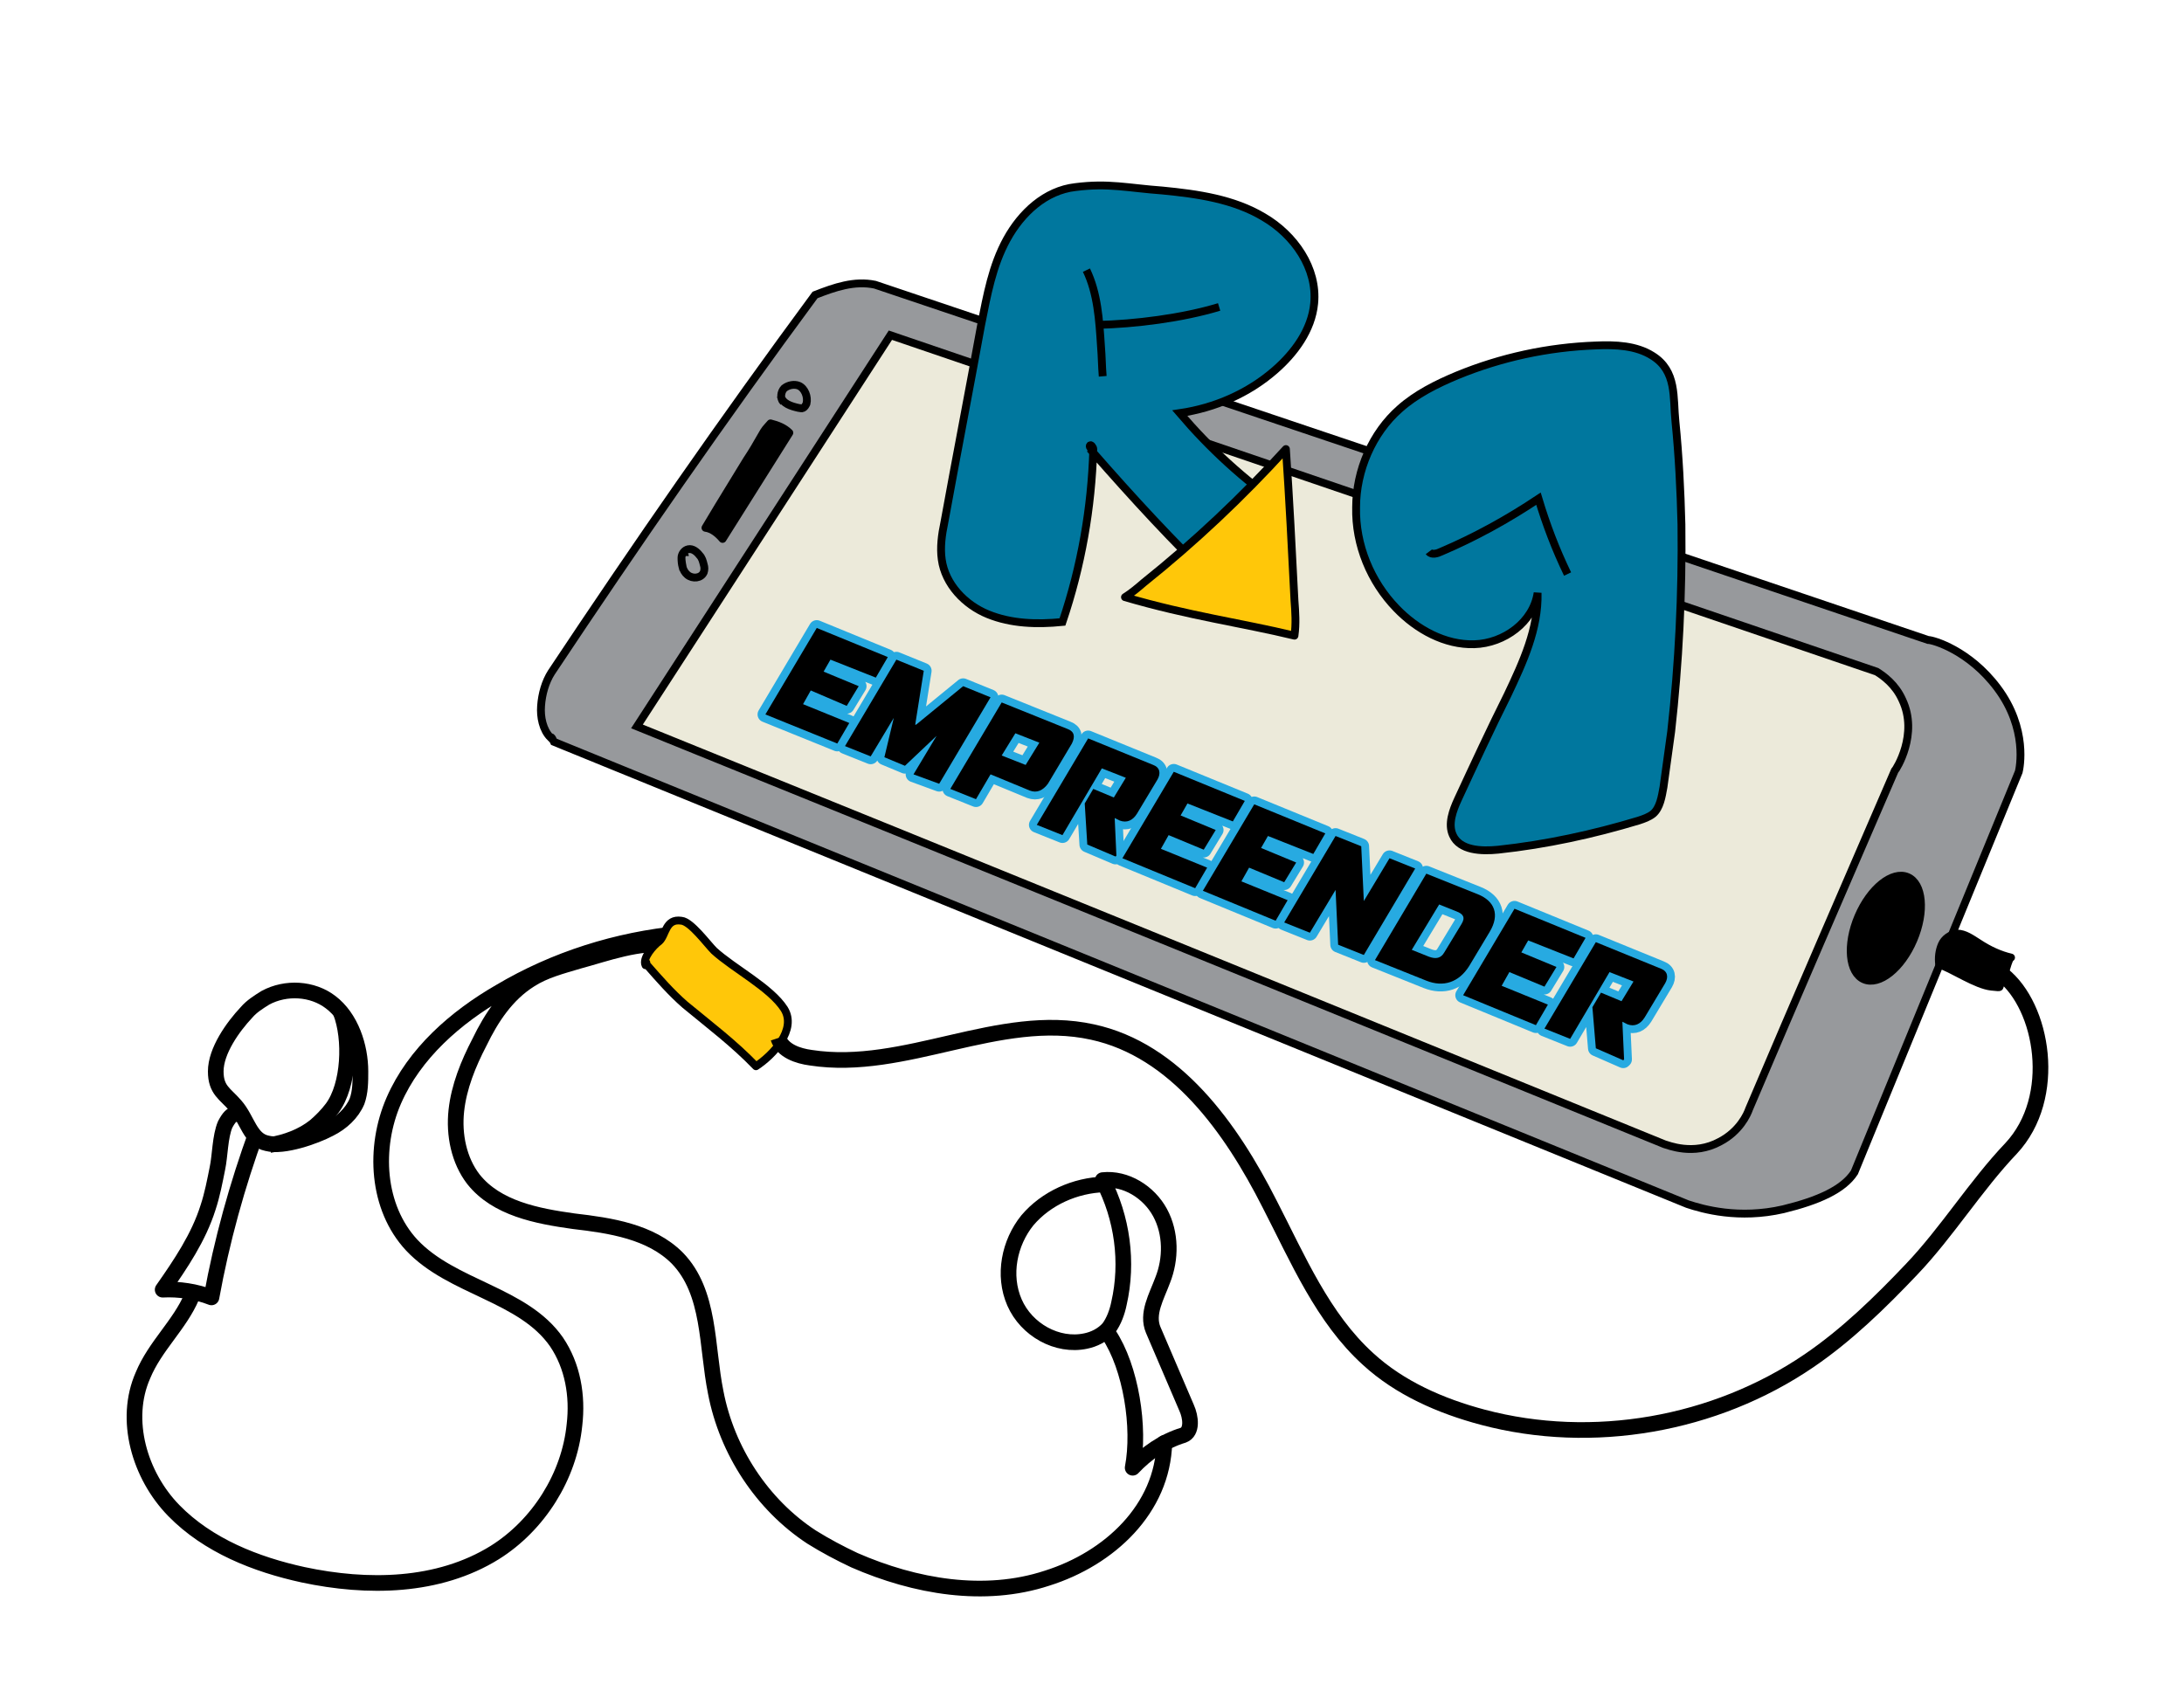<svg width="279" height="217" viewBox="0 0 279 217" fill="none" xmlns="http://www.w3.org/2000/svg">
<g filter="url(#filter0_d)">
<path d="M111.775 32.375C109.15 31.828 106.635 32.703 104.119 33.688C92.417 49.547 81.261 65.625 70.434 81.922C69.668 83.125 69.231 84.656 69.121 86.188C69.012 87.609 69.34 89.25 70.324 90.234C70.434 90.016 70.652 90.562 70.762 90.781L215.566 149.844C217.535 150.5 222.128 151.813 227.815 150.5C232.3 149.406 235.471 147.984 236.893 145.797C243.893 128.734 250.892 111.672 257.892 94.609C258.001 94.172 259.095 89.141 255.158 83.891C251.548 79.078 246.955 77.766 246.299 77.766C201.458 62.562 156.616 47.469 111.775 32.375Z" fill="#97999C" stroke="black" stroke-miterlimit="10"/>
<path d="M81.371 88.812L113.744 38.828L239.737 81.812C240.612 82.359 242.143 83.453 243.018 85.422C245.096 89.797 242.252 94.281 242.033 94.5C235.799 108.938 229.565 123.266 223.441 137.703C223.222 138.359 222.238 140.547 219.722 141.859C216.332 143.719 213.051 142.297 212.613 142.188C168.866 124.359 125.118 106.531 81.371 88.812Z" fill="#ECEADA" stroke="black" stroke-miterlimit="10"/>
<path d="M137.367 19.906C133.539 20.344 130.477 23.188 128.618 26.578C126.758 29.969 126.102 33.688 125.337 37.516C123.806 45.938 122.165 54.359 120.634 62.781C120.306 64.312 120.087 65.953 120.306 67.484C120.743 70.656 123.259 73.281 126.212 74.484C129.165 75.688 132.446 75.797 135.727 75.469C138.133 68.359 139.445 60.922 139.664 53.375C139.664 53.156 139.336 52.719 139.227 52.938C139.117 53.156 139.555 53.375 139.445 53.594C144.804 59.719 149.835 65.188 155.741 70.875C159.241 68.359 162.085 64.75 163.835 60.703C158.913 57.312 154.538 53.266 150.71 48.781C155.194 48.125 159.46 46.266 162.85 43.312C165.366 41.125 167.553 38.172 167.881 34.781C168.319 30.297 165.366 26.031 161.428 23.734C157.6 21.438 153.007 20.781 148.523 20.344C144.039 20.016 141.633 19.359 137.367 19.906Z" fill="#00779E" stroke="black" stroke-miterlimit="10"/>
<path d="M213.488 89.469C213.16 91.875 212.832 94.172 212.504 96.578C212.285 97.781 212.066 99.203 211.191 99.969C210.644 100.406 209.988 100.625 209.332 100.844C203.535 102.594 197.52 103.906 191.396 104.563C189.208 104.781 186.474 104.672 185.599 102.703C184.943 101.281 185.599 99.531 186.255 98.109C188.333 93.625 190.411 89.141 192.599 84.766C194.567 80.609 196.536 76.344 196.426 71.75C195.88 75.469 192.161 78.203 188.333 78.312C184.615 78.422 181.005 76.453 178.381 73.719C175.1 70.328 173.131 65.625 173.24 60.812C173.24 56.109 175.318 51.297 178.818 48.234C180.896 46.375 183.521 45.062 186.146 43.969C191.724 41.672 197.739 40.359 203.864 40.141C206.379 40.031 209.004 40.141 211.082 41.453C214.254 43.422 213.707 46.812 214.035 49.875C214.472 54.25 214.691 58.625 214.8 63C214.91 71.859 214.472 80.719 213.488 89.469Z" fill="#00779E" stroke="black" stroke-miterlimit="10"/>
<path d="M138.789 30.516C140.211 33.469 140.43 36.859 140.648 40.25C140.758 41.562 140.758 42.766 140.867 44.078" stroke="black" stroke-miterlimit="10"/>
<path d="M140.102 37.516C145.023 37.406 151.038 36.641 155.741 35.219" stroke="black" stroke-miterlimit="10"/>
<path d="M182.537 66.5C182.865 66.938 183.63 66.719 184.068 66.5C188.443 64.641 192.599 62.344 196.536 59.719C197.52 63 198.723 66.172 200.254 69.344" stroke="black" stroke-miterlimit="10"/>
<path d="M164.272 53.375C158.694 59.5 152.679 65.188 146.117 70.438C145.351 71.094 144.586 71.75 143.711 72.297C151.913 74.703 158.585 75.578 165.366 77.219C165.584 75.688 165.475 74.156 165.366 72.734C165.038 66.281 164.71 59.719 164.272 53.375Z" fill="#FFC709" stroke="black" stroke-miterlimit="10" stroke-linejoin="round"/>
<path d="M97.229 51.734C96.682 52.719 96.026 53.812 95.37 54.797C94.167 56.766 92.964 58.734 91.76 60.703C91.214 61.578 90.667 62.562 90.12 63.438C90.995 63.547 91.76 64.203 92.307 64.859C95.151 60.375 97.995 55.781 100.838 51.297C100.182 50.641 99.307 50.312 98.432 50.094C97.776 50.859 97.776 50.75 97.229 51.734Z" fill="black" stroke="black" stroke-miterlimit="10" stroke-linejoin="round"/>
<path d="M87.495 67.047C87.495 66.938 87.276 66.828 87.167 66.938C87.058 67.047 87.058 67.156 87.058 67.266C87.058 68.031 87.167 68.906 87.823 69.453C88.479 70 89.573 69.891 89.901 69.125C90.011 68.797 90.011 68.469 89.901 68.141C89.792 67.703 89.683 67.266 89.354 66.938C89.026 66.5 88.479 66.062 87.933 66.172C87.386 66.281 87.058 66.828 87.058 67.266C87.058 67.703 87.167 68.25 87.276 68.797" stroke="black" stroke-miterlimit="10" stroke-linejoin="round"/>
<path d="M99.744 46.594C99.963 47.578 101.057 47.906 102.041 48.125C102.26 48.125 102.369 48.234 102.588 48.125C102.807 48.016 102.916 47.797 103.025 47.578C103.244 46.703 102.807 45.609 102.041 45.281C101.494 45.062 100.729 45.172 100.182 45.609C99.744 46.047 99.635 46.922 100.072 47.359" stroke="black" stroke-miterlimit="10" stroke-linejoin="round"/>
<path d="M27.78 145.25C27.451 146.891 27.123 148.641 26.577 150.281C25.373 154.109 23.077 157.5 20.78 160.781C22.858 160.672 25.045 161 27.014 161.766C28.326 154.547 30.295 147.437 32.811 140.547C33.029 140.109 33.139 139.453 32.701 139.125C32.592 139.016 32.483 139.016 32.264 138.906C30.186 138.25 29.748 137.812 28.764 139.672C28.108 141.203 28.108 143.719 27.78 145.25Z" stroke="black" stroke-width="2" stroke-miterlimit="10" stroke-linejoin="round"/>
<path d="M24.499 161.656C22.968 165.266 19.796 168 18.265 171.719C15.749 177.406 17.827 184.516 22.202 189C26.577 193.484 32.701 195.891 38.717 197.203C46.919 198.953 55.997 198.844 63.215 194.359C68.793 190.859 72.73 184.625 73.386 178.062C73.824 174.344 73.168 170.516 71.09 167.453C66.824 161.328 57.747 160.562 52.606 155.094C48.122 150.281 47.685 142.625 50.31 136.609C52.935 130.594 58.184 126 63.871 122.719C70.871 118.562 78.855 116.047 86.948 115.281C86.401 115.828 85.855 116.266 85.308 116.813C81.917 116.156 77.215 117.906 73.933 118.781C71.746 119.437 69.559 119.984 67.699 121.188C64.746 123.047 62.778 126 61.247 129.172C59.825 131.906 58.622 134.859 58.294 137.922C57.965 140.984 58.622 144.266 60.481 146.672C63.434 150.391 68.574 151.375 73.277 152.031C77.98 152.578 83.12 153.344 86.511 156.734C90.776 161.109 90.229 168 91.432 173.906C92.854 181.344 97.338 188.234 103.682 192.391C105.432 193.484 107.291 194.469 109.15 195.344C116.915 198.734 125.774 200.266 133.758 197.641C141.742 195.125 148.523 188.781 148.742 180.359C148.195 180.797 147.648 181.234 147.211 181.672" stroke="black" stroke-width="2" stroke-miterlimit="10" stroke-linejoin="round"/>
<path d="M141.633 166.469C144.476 170.734 145.679 178.391 144.695 183.531C146.445 181.672 148.632 180.141 151.148 179.375C152.351 178.938 152.132 177.078 151.585 175.875C150.163 172.594 148.742 169.203 147.32 165.922C146.445 163.844 147.757 161.656 148.523 159.578C149.617 156.844 149.617 153.563 148.195 150.938C146.773 148.313 143.82 146.453 140.867 146.781C143.383 151.594 144.148 157.281 142.945 162.531C142.726 163.625 142.289 164.828 141.633 165.703C140.867 166.578 139.773 167.125 138.68 167.344C135.071 168.109 131.133 165.922 129.602 162.422C128.071 158.922 128.946 154.766 131.243 151.922C133.649 149.078 137.367 147.438 141.086 147.328" stroke="black" stroke-width="2" stroke-miterlimit="10" stroke-linejoin="round"/>
<path d="M96.573 132.234C98.76 130.813 101.822 127.531 100.182 124.906C98.432 122.172 93.729 119.766 91.214 117.469C90.339 116.594 88.261 113.75 87.058 113.641C84.98 113.313 85.089 115.5 84.214 116.266C83.448 116.813 82.027 118.453 82.464 119.328C82.573 119.219 82.573 118.891 82.573 119C82.573 119.109 82.573 119.219 82.683 119.328C84.214 121.078 85.745 122.828 87.495 124.359C90.667 126.984 93.729 129.281 96.573 132.234Z" fill="#FFC709" stroke="black" stroke-miterlimit="10" stroke-linejoin="round"/>
<path d="M31.498 125.344C32.154 124.578 33.029 124.031 33.904 123.484C36.529 122.063 39.92 122.281 42.216 124.031C44.841 126 46.044 129.719 46.044 132.891C46.044 134.203 46.044 135.516 45.607 136.719C44.951 138.25 43.638 139.453 42.107 140.219C40.248 141.203 36.201 142.625 34.123 142.078C31.936 141.641 31.608 139.016 30.076 137.266C28.764 135.734 27.561 135.297 27.561 132.891C27.561 130.266 29.748 127.203 31.498 125.344Z" fill="white" stroke="black" stroke-width="2" stroke-miterlimit="10" stroke-linejoin="round"/>
<path d="M43.529 125.344C44.841 128.734 44.623 134.641 42.435 137.594C41.779 138.469 41.013 139.234 40.248 139.891C38.607 141.203 36.529 141.969 34.451 142.297" fill="white"/>
<path d="M43.529 125.344C44.841 128.734 44.623 134.641 42.435 137.594C41.779 138.469 41.013 139.234 40.248 139.891C38.607 141.203 36.529 141.969 34.451 142.297" stroke="black" stroke-width="2" stroke-miterlimit="10" stroke-linejoin="round"/>
<path d="M97.776 87.281L104.338 76.234L113.415 79.953L111.884 82.578L106.088 80.281L105.213 81.812L109.697 83.672L108.166 86.188L103.572 84.219L102.588 85.969L108.494 88.375L106.963 91L97.776 87.281Z" fill="#138A48" stroke="#27AAE1" stroke-width="2" stroke-miterlimit="10" stroke-linejoin="round"/>
<path d="M116.697 94.938L119.649 90.016L115.603 93.844L112.978 92.75L114.181 87.719L111.228 92.641L107.947 91.328L114.509 80.281L118.009 81.703L116.915 88.594H117.025L123.04 83.672L126.54 85.094L119.978 96.141L116.697 94.938Z" fill="#138A48" stroke="#27AAE1" stroke-width="2" stroke-miterlimit="10" stroke-linejoin="round"/>
<path d="M131.571 97.016L126.54 94.938L124.68 98.109L121.399 96.797L127.962 85.75L136.383 89.141C137.258 89.469 137.367 90.125 136.93 91L133.867 96.141C133.211 97.016 132.446 97.344 131.571 97.016ZM132.774 90.891L129.711 89.688L127.962 92.531L131.024 93.734L132.774 90.891Z" fill="#138A48" stroke="#27AAE1" stroke-width="2" stroke-miterlimit="10" stroke-linejoin="round"/>
<path d="M138.898 103.906L138.57 98.656L139.664 96.797L142.289 97.891L143.82 95.375L140.758 94.172L135.727 102.703L132.446 101.391L139.008 90.344L147.32 93.734C148.195 94.062 148.304 94.828 147.867 95.594L145.242 99.969C144.695 100.844 143.929 101.172 143.054 100.844L142.398 100.516L142.617 105.328L142.508 105.438L138.898 103.906Z" fill="#138A48" stroke="#27AAE1" stroke-width="2" stroke-miterlimit="10" stroke-linejoin="round"/>
<path d="M143.383 105.656L149.945 94.609L159.022 98.328L157.491 100.953L151.695 98.656L150.82 100.188L155.304 102.047L153.773 104.563L149.288 102.703L148.304 104.453L154.21 106.859L152.679 109.484L143.383 105.656Z" fill="#138A48" stroke="#27AAE1" stroke-width="2" stroke-miterlimit="10" stroke-linejoin="round"/>
<path d="M153.663 109.813L160.225 98.766L169.303 102.484L167.772 105.109L161.975 102.812L161.1 104.344L165.584 106.203L164.053 108.719L159.569 106.859L158.585 108.609L164.491 111.016L162.96 113.641L153.663 109.813Z" fill="#138A48" stroke="#27AAE1" stroke-width="2" stroke-miterlimit="10" stroke-linejoin="round"/>
<path d="M170.943 116.703L170.615 109.703L167.334 115.172L164.053 113.859L170.615 102.812L173.896 104.125L174.225 111.125L177.506 105.656L180.787 106.969L174.225 118.016L170.943 116.703Z" fill="#138A48" stroke="#27AAE1" stroke-width="2" stroke-miterlimit="10" stroke-linejoin="round"/>
<path d="M182.208 121.297L175.646 118.672L182.208 107.625L188.771 110.25C190.958 111.125 191.614 112.875 190.302 115.062L187.677 119.437C186.365 121.516 184.396 122.172 182.208 121.297ZM186.693 114.078C187.239 113.203 186.911 112.766 186.036 112.437L183.849 111.562L180.349 117.359L182.537 118.234C183.412 118.562 184.068 118.453 184.505 117.687L186.693 114.078Z" fill="#138A48" stroke="#27AAE1" stroke-width="2" stroke-miterlimit="10" stroke-linejoin="round"/>
<path d="M186.911 123.156L193.474 112.109L202.551 115.828L201.02 118.453L195.223 116.156L194.348 117.688L198.833 119.547L197.301 122.063L192.817 120.203L191.833 121.953L197.739 124.359L196.208 126.984L186.911 123.156Z" fill="#138A48" stroke="#27AAE1" stroke-width="2" stroke-miterlimit="10" stroke-linejoin="round"/>
<path d="M203.864 129.938L203.426 124.688L204.52 122.828L207.145 123.922L208.676 121.406L205.613 120.203L200.582 128.734L197.301 127.422L203.864 116.375L212.176 119.766C213.051 120.094 213.16 120.859 212.722 121.625L210.098 126C209.551 126.875 208.785 127.203 207.91 126.875L207.254 126.547L207.473 131.359L207.363 131.469L203.864 129.938Z" fill="#138A48" stroke="#27AAE1" stroke-width="2" stroke-miterlimit="10" stroke-linejoin="round"/>
<path d="M97.776 87.281L104.338 76.234L113.415 79.953L111.884 82.578L106.088 80.281L105.213 81.812L109.697 83.672L108.166 86.188L103.572 84.219L102.588 85.969L108.494 88.375L106.963 91L97.776 87.281Z" fill="black"/>
<path d="M116.697 94.938L119.649 90.016L115.603 93.844L112.978 92.75L114.181 87.719L111.228 92.641L107.947 91.328L114.509 80.281L118.009 81.703L116.915 88.594H117.025L123.04 83.672L126.54 85.094L119.978 96.141L116.697 94.938Z" fill="black"/>
<path d="M131.571 97.016L126.54 94.938L124.68 98.109L121.399 96.797L127.962 85.75L136.383 89.141C137.258 89.469 137.367 90.125 136.93 91L133.867 96.141C133.211 97.016 132.446 97.344 131.571 97.016ZM132.774 90.891L129.711 89.688L127.962 92.531L131.024 93.734L132.774 90.891Z" fill="black"/>
<path d="M138.898 103.906L138.57 98.656L139.664 96.797L142.289 97.891L143.82 95.375L140.758 94.172L135.727 102.703L132.446 101.391L139.008 90.344L147.32 93.734C148.195 94.062 148.304 94.828 147.867 95.594L145.242 99.969C144.695 100.844 143.929 101.172 143.054 100.844L142.398 100.516L142.617 105.328L142.508 105.438L138.898 103.906Z" fill="black"/>
<path d="M143.383 105.656L149.945 94.609L159.022 98.328L157.491 100.953L151.695 98.656L150.82 100.188L155.304 102.047L153.773 104.563L149.288 102.703L148.304 104.453L154.21 106.859L152.679 109.484L143.383 105.656Z" fill="black"/>
<path d="M153.663 109.813L160.225 98.766L169.303 102.484L167.772 105.109L161.975 102.812L161.1 104.344L165.584 106.203L164.053 108.719L159.569 106.859L158.585 108.609L164.491 111.016L162.96 113.641L153.663 109.813Z" fill="black"/>
<path d="M170.943 116.703L170.615 109.703L167.334 115.172L164.053 113.859L170.615 102.812L173.896 104.125L174.225 111.125L177.506 105.656L180.787 106.969L174.225 118.016L170.943 116.703Z" fill="black"/>
<path d="M182.208 121.297L175.646 118.672L182.208 107.625L188.771 110.25C190.958 111.125 191.614 112.875 190.302 115.062L187.677 119.437C186.365 121.516 184.396 122.172 182.208 121.297ZM186.693 114.078C187.239 113.203 186.911 112.766 186.036 112.437L183.849 111.562L180.349 117.359L182.537 118.234C183.412 118.562 184.068 118.453 184.505 117.687L186.693 114.078Z" fill="black"/>
<path d="M186.911 123.156L193.474 112.109L202.551 115.828L201.02 118.453L195.223 116.156L194.348 117.688L198.833 119.547L197.301 122.063L192.817 120.203L191.833 121.953L197.739 124.359L196.208 126.984L186.911 123.156Z" fill="black"/>
<path d="M203.864 129.938L203.426 124.688L204.52 122.828L207.145 123.922L208.676 121.406L205.613 120.203L200.582 128.734L197.301 127.422L203.864 116.375L212.176 119.766C213.051 120.094 213.16 120.859 212.722 121.625L210.098 126C209.551 126.875 208.785 127.203 207.91 126.875L207.254 126.547L207.473 131.359L207.363 131.469L203.864 129.938Z" fill="black"/>
<path d="M256.907 118.344C255.486 118.016 254.064 117.359 252.751 116.484C251.876 115.937 251.002 115.281 250.017 115.281C249.142 115.391 248.377 115.937 248.049 116.703C247.72 117.469 247.611 118.344 247.72 119.219C249.58 119.875 252.423 121.844 254.392 122.062C256.032 122.172 255.048 122.391 255.923 120.969C256.032 120.859 256.579 118.344 256.907 118.344Z" fill="black" stroke="black" stroke-miterlimit="10" stroke-linejoin="round"/>
<path d="M99.416 128.625C99.963 130.266 101.932 130.922 103.572 131.141C115.603 133 127.633 125.234 139.555 127.859C150.163 130.156 157.272 140.109 162.194 149.844C165.803 156.844 168.975 164.391 174.771 169.641C178.818 173.359 184.068 175.656 189.427 177.078C203.426 180.797 219.066 178.062 231.096 169.859C235.909 166.578 240.174 162.422 244.221 158.156C248.705 153.453 252.423 147.437 256.907 142.734C263.032 136.172 260.954 124.578 255.814 120.531" stroke="black" stroke-width="2" stroke-miterlimit="10" stroke-linejoin="round"/>
<path d="M244.434 116.097C245.973 112.485 245.644 108.885 243.699 108.057C241.754 107.228 238.93 109.485 237.391 113.097C235.852 116.709 236.182 120.309 238.127 121.138C240.071 121.966 242.896 119.71 244.434 116.097Z" fill="black" stroke="black" stroke-miterlimit="10" stroke-linejoin="round"/>
</g>
<defs>
<filter id="filter0_d" x="-4" y="0" width="287" height="225" filterUnits="userSpaceOnUse" color-interpolation-filters="sRGB">
<feFlood flood-opacity="0" result="BackgroundImageFix"/>
<feColorMatrix in="SourceAlpha" type="matrix" values="0 0 0 0 0 0 0 0 0 0 0 0 0 0 0 0 0 0 127 0"/>
<feOffset dy="4"/>
<feGaussianBlur stdDeviation="2"/>
<feColorMatrix type="matrix" values="0 0 0 0 0 0 0 0 0 0 0 0 0 0 0 0 0 0 0.25 0"/>
<feBlend mode="normal" in2="BackgroundImageFix" result="effect1_dropShadow"/>
<feBlend mode="normal" in="SourceGraphic" in2="effect1_dropShadow" result="shape"/>
</filter>
</defs>
</svg>
